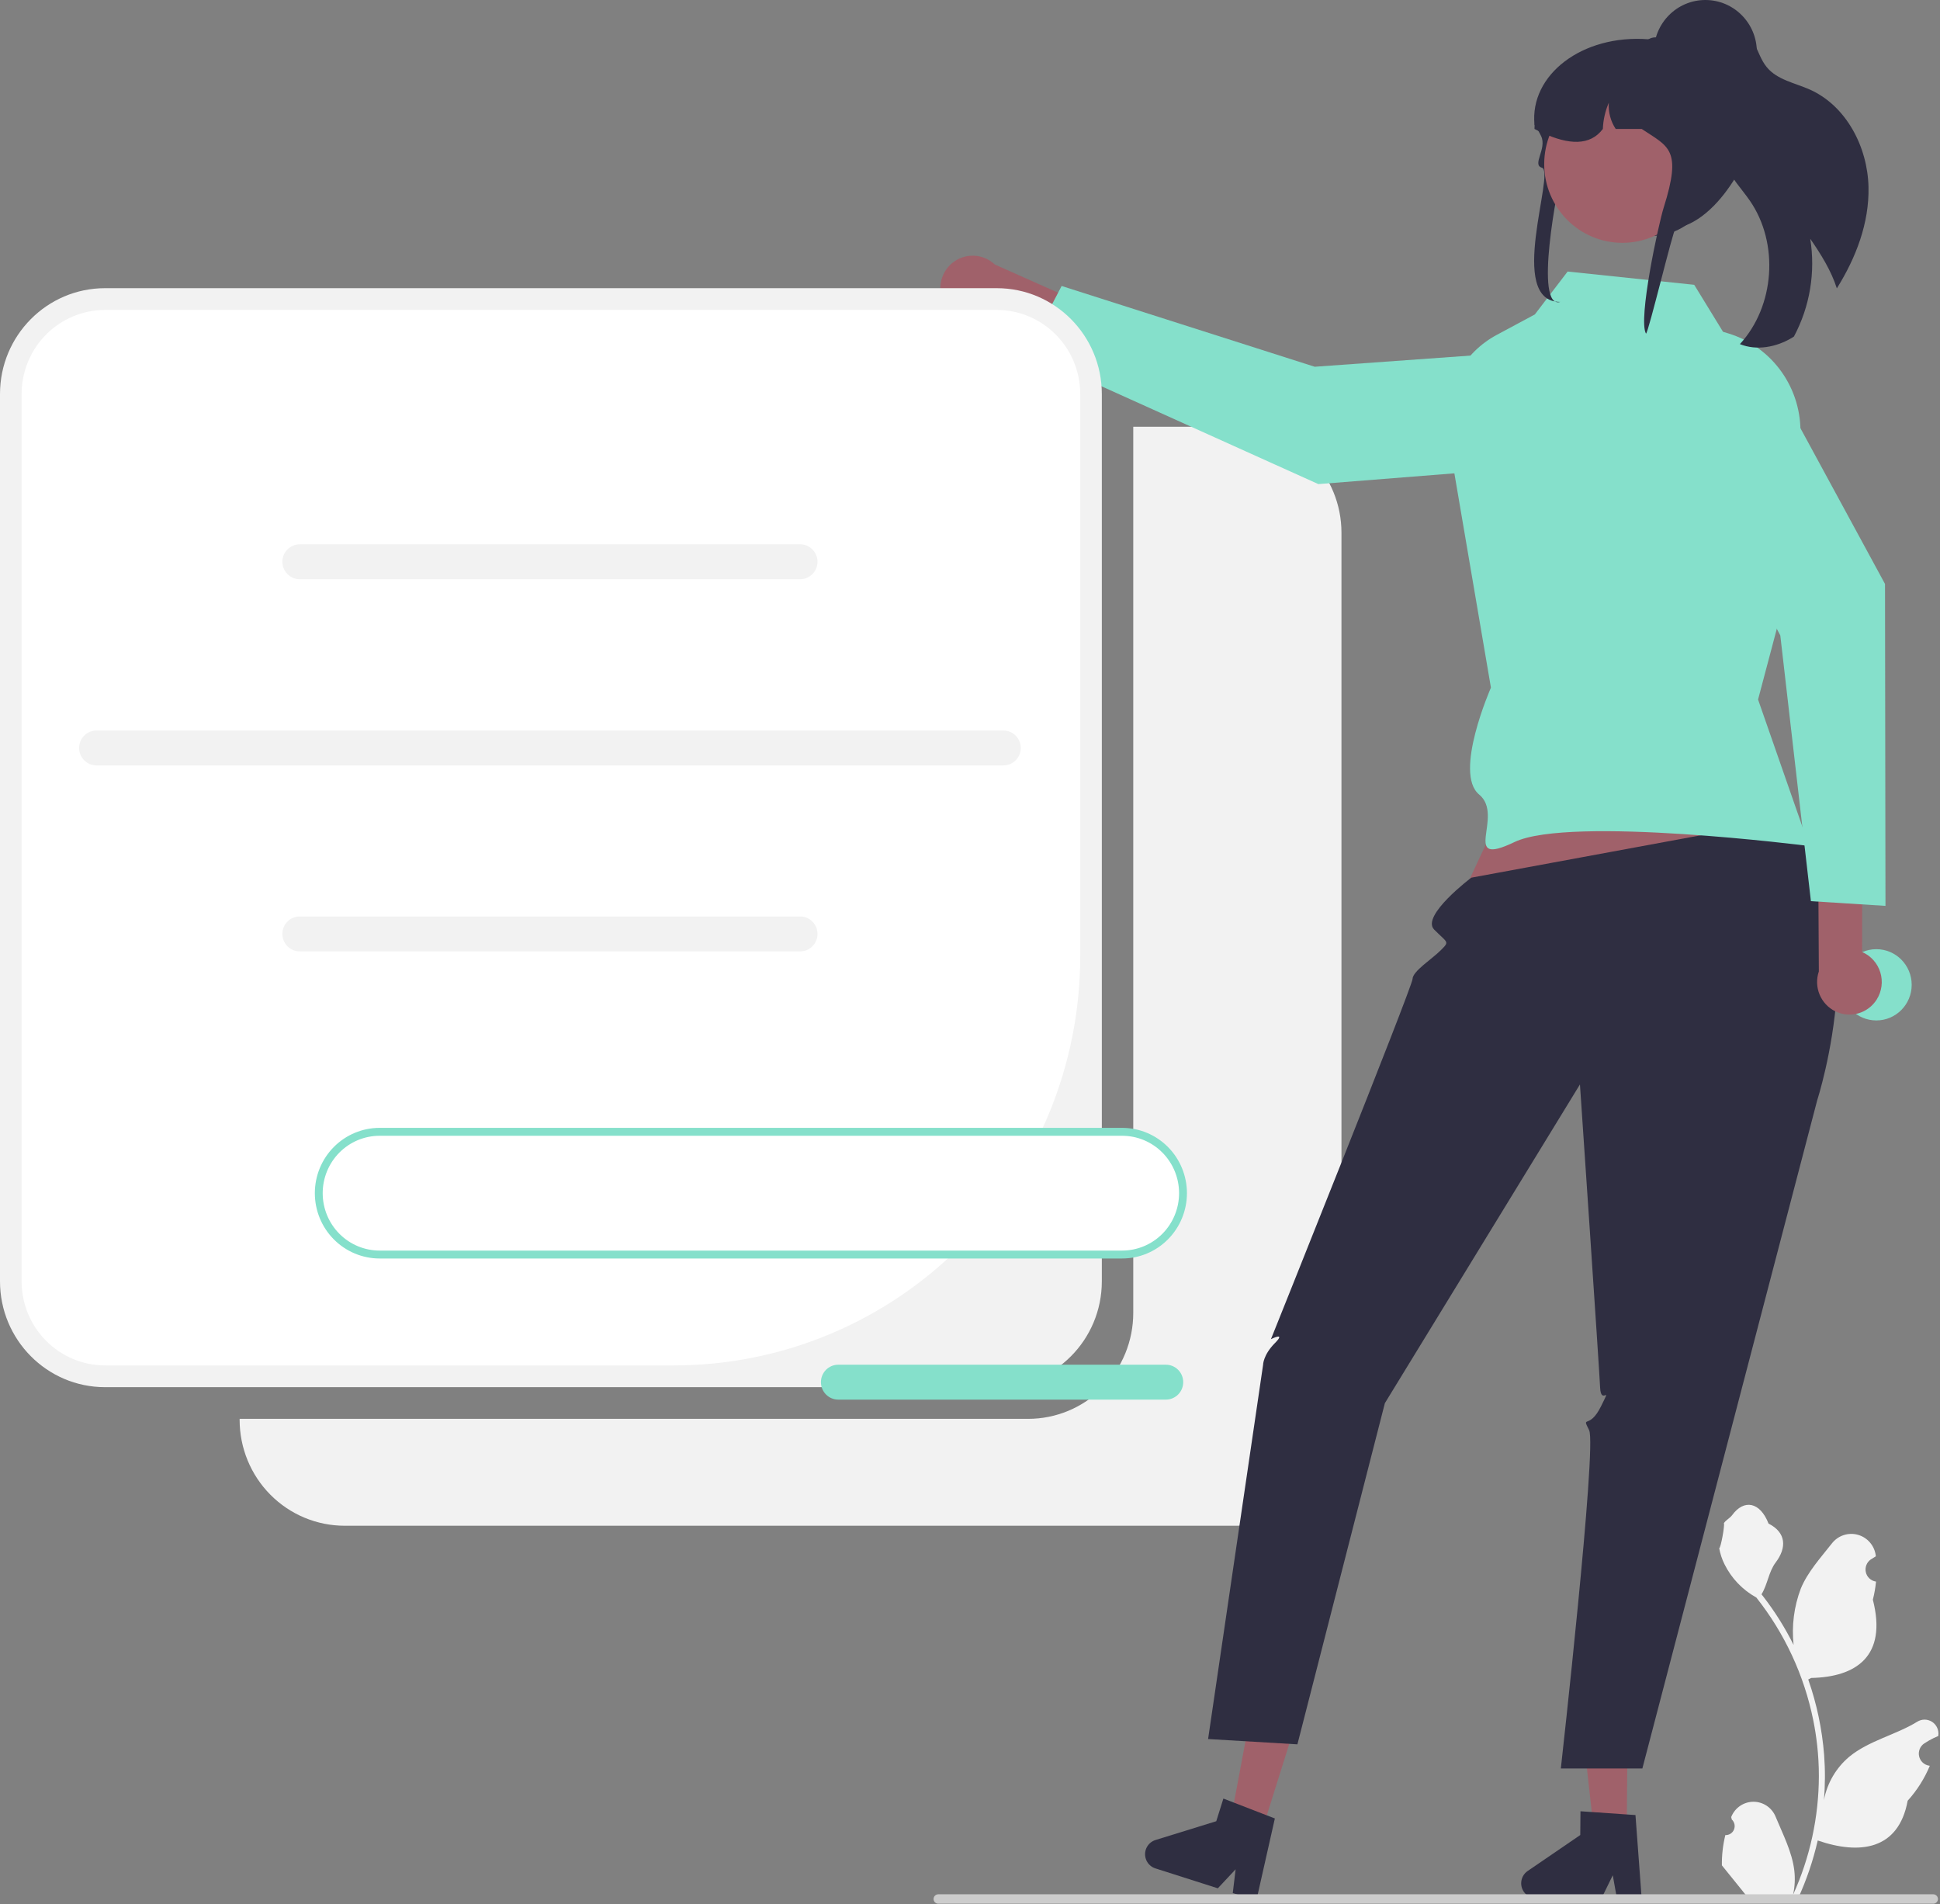 <svg width="694" height="681" viewBox="0 0 694 681" fill="none" xmlns="http://www.w3.org/2000/svg">
<rect x="0" y="0" width="694" height="681" fill="#808080" stroke="none"/>
<g clip-path="url(#clip0_154_6707)">
<path d="M442.3 152.622H405.402V469.574C405.402 474.547 404.43 479.471 402.541 484.065C400.653 488.66 397.884 492.834 394.394 496.351C390.904 499.867 386.761 502.656 382.201 504.559C377.642 506.462 372.754 507.442 367.819 507.442H85.723V507.804C85.723 512.777 86.695 517.701 88.584 522.296C90.473 526.89 93.241 531.065 96.731 534.581C100.221 538.097 104.364 540.887 108.924 542.79C113.484 544.693 118.371 545.672 123.307 545.672H442.299C447.235 545.672 452.122 544.693 456.682 542.79C461.242 540.887 465.385 538.097 468.875 534.581C472.365 531.065 475.133 526.89 477.022 522.296C478.911 517.701 479.883 512.777 479.883 507.804V190.49C479.883 180.447 475.923 170.815 468.875 163.713C461.827 156.612 452.267 152.622 442.3 152.622Z" fill="#F2F2F2"/>
<path d="M617.21 656.308C617.863 656.338 618.51 656.165 619.062 655.813C619.615 655.46 620.047 654.945 620.299 654.337C620.551 653.73 620.612 653.058 620.473 652.414C620.334 651.771 620.002 651.186 619.521 650.738L619.303 649.863C619.332 649.793 619.361 649.723 619.39 649.653C620.048 648.087 621.15 646.752 622.559 645.815C623.968 644.878 625.62 644.382 627.308 644.388C628.996 644.394 630.644 644.903 632.046 645.85C633.448 646.798 634.541 648.141 635.187 649.712C637.771 655.982 641.061 662.263 641.871 668.892C642.227 671.823 642.077 674.793 641.426 677.672C647.494 664.334 650.646 649.837 650.666 635.164C650.667 631.482 650.464 627.803 650.058 624.144C649.722 621.144 649.256 618.166 648.66 615.209C645.407 599.165 638.424 584.127 628.283 571.33C623.375 568.631 619.405 564.482 616.91 559.441C616.006 557.629 615.367 555.694 615.013 553.697C615.567 553.771 617.1 545.275 616.683 544.753C617.454 543.574 618.835 542.987 619.678 541.836C623.869 536.111 629.643 537.11 632.658 544.891C639.097 548.165 639.16 553.596 635.208 558.819C632.695 562.142 632.349 566.638 630.144 570.196C630.37 570.488 630.606 570.772 630.833 571.064C634.981 576.439 638.597 582.21 641.627 588.294C640.89 581.478 641.77 574.582 644.194 568.175C646.651 562.203 651.256 557.174 655.311 552.012C656.383 550.625 657.84 549.59 659.496 549.037C661.152 548.484 662.934 548.438 664.616 548.905C666.298 549.373 667.805 550.332 668.946 551.662C670.088 552.992 670.812 554.633 671.028 556.378C671.036 556.454 671.044 556.53 671.052 556.606C670.45 556.948 669.86 557.311 669.283 557.696C668.558 558.184 667.997 558.881 667.672 559.696C667.347 560.511 667.274 561.405 667.463 562.263C667.651 563.12 668.093 563.9 668.729 564.501C669.365 565.101 670.166 565.494 671.027 565.628L671.115 565.641C670.901 567.829 670.521 569.996 669.981 572.125C675.183 592.396 663.952 599.778 647.916 600.11C647.562 600.293 647.217 600.476 646.863 600.65C649.908 609.344 651.818 618.401 652.545 627.592C652.956 633.014 652.932 638.461 652.472 643.88L652.499 643.688C653.661 637.662 656.851 632.226 661.53 628.296C668.481 622.544 678.3 620.425 685.797 615.801C686.594 615.286 687.521 615.011 688.468 615.008C689.415 615.006 690.343 615.277 691.142 615.788C691.941 616.3 692.579 617.031 692.979 617.896C693.38 618.76 693.526 619.722 693.402 620.668L693.371 620.87C692.254 621.329 691.165 621.857 690.113 622.452C689.51 622.795 688.921 623.158 688.344 623.542C687.619 624.03 687.058 624.727 686.733 625.542C686.408 626.357 686.335 627.252 686.524 628.109C686.712 628.966 687.153 629.746 687.789 630.347C688.425 630.947 689.227 631.34 690.088 631.474L690.176 631.488C690.24 631.497 690.294 631.506 690.358 631.515C688.448 636.11 685.768 640.339 682.434 644.017C679.181 661.712 665.211 663.391 650.266 658.238H650.257C648.618 665.417 646.242 672.405 643.168 679.089H617.845C617.754 678.806 617.672 678.513 617.591 678.229C619.935 678.378 622.288 678.237 624.598 677.809C622.719 675.486 620.84 673.145 618.961 670.822C618.919 670.778 618.88 670.733 618.843 670.685C617.89 669.496 616.928 668.316 615.975 667.127L615.974 667.126C615.924 663.481 616.339 659.846 617.209 656.308L617.21 656.308Z" fill="#F2F2F2"/>
<path d="M338.29 109.508C339.214 110.919 340.432 112.111 341.859 113.002C343.286 113.892 344.887 114.46 346.553 114.665C348.219 114.871 349.91 114.709 351.508 114.192C353.105 113.674 354.573 112.813 355.808 111.668L408.457 135.601L418.608 122.556L355.869 94.591C353.802 92.639 351.095 91.52 348.263 91.445C345.431 91.369 342.67 92.343 340.504 94.182C338.337 96.021 336.914 98.596 336.506 101.421C336.098 104.246 336.733 107.123 338.29 109.508H338.29Z" fill="#A0616A"/>
<path d="M564.239 124.431L569.46 154.246C569.704 155.637 569.656 157.063 569.32 158.435C568.984 159.806 568.367 161.091 567.509 162.208C566.651 163.325 565.57 164.249 564.337 164.92C563.104 165.591 561.745 165.995 560.347 166.106L471.618 173.136L367.322 126.105L379.779 102.279L470.318 131.167L564.239 124.431Z" fill="#85E0CB"/>
<path d="M356.576 103.064H37.583C16.827 103.064 0 120.018 0 140.932V458.246C0 479.16 16.827 496.114 37.583 496.114H356.576C377.333 496.114 394.16 479.16 394.16 458.246V140.932C394.16 120.018 377.333 103.064 356.576 103.064Z" fill="#F2F2F2"/>
<path d="M37.584 110.852C33.663 110.852 29.781 111.63 26.159 113.141C22.537 114.653 19.246 116.869 16.473 119.662C13.701 122.455 11.502 125.771 10.002 129.421C8.501 133.07 7.729 136.982 7.729 140.932V458.247C7.729 466.225 10.875 473.876 16.473 479.517C22.072 485.158 29.666 488.327 37.584 488.327H241.173C260.248 488.327 279.137 484.541 296.76 477.186C314.384 469.831 330.397 459.051 343.885 445.46C357.374 431.869 368.073 415.735 375.373 397.978C382.673 380.221 386.43 361.19 386.43 341.97V140.932C386.43 136.982 385.658 133.07 384.158 129.421C382.657 125.771 380.458 122.455 377.686 119.662C374.914 116.869 371.623 114.653 368.001 113.141C364.379 111.63 360.497 110.852 356.576 110.852H37.584Z" fill="white"/>
<path d="M286.253 207.151H107.209C105.566 207.151 103.991 206.494 102.829 205.323C101.667 204.153 101.015 202.565 101.015 200.91C101.015 199.255 101.667 197.667 102.829 196.496C103.991 195.326 105.566 194.668 107.209 194.668H286.253C287.896 194.668 289.472 195.326 290.633 196.496C291.795 197.667 292.448 199.255 292.448 200.91C292.448 202.565 291.795 204.153 290.633 205.323C289.472 206.494 287.896 207.151 286.253 207.151Z" fill="#F2F2F2"/>
<path d="M286.253 340.249H107.209C105.566 340.249 103.991 339.592 102.829 338.421C101.667 337.251 101.015 335.663 101.015 334.008C101.015 332.352 101.667 330.765 102.829 329.594C103.991 328.424 105.566 327.766 107.209 327.766H286.253C287.896 327.766 289.472 328.424 290.633 329.594C291.795 330.765 292.448 332.352 292.448 334.008C292.448 335.663 291.795 337.251 290.633 338.421C289.472 339.592 287.896 340.249 286.253 340.249Z" fill="#F2F2F2"/>
<path d="M358.959 273.744H34.503C32.86 273.744 31.285 273.086 30.123 271.916C28.961 270.745 28.309 269.158 28.309 267.502C28.309 265.847 28.961 264.26 30.123 263.089C31.285 261.919 32.86 261.261 34.503 261.261H358.959C360.602 261.261 362.178 261.919 363.339 263.089C364.501 264.26 365.154 265.847 365.154 267.502C365.154 269.158 364.501 270.745 363.339 271.916C362.178 273.086 360.602 273.744 358.959 273.744Z" fill="#F2F2F2"/>
<path d="M553.028 255.841L520.707 325.222L645.043 312.534L619.089 245.93L553.028 255.841Z" fill="#A0616A"/>
<path d="M581.935 654.615L570.146 654.515L564.928 607.632L582.326 607.78L581.935 654.615Z" fill="#A0616A"/>
<path d="M544.175 673.502C544.164 674.91 544.708 676.265 545.688 677.27C546.668 678.274 548.003 678.846 549.4 678.859L572.839 679.056L576.942 670.676L578.449 679.099L587.293 679.18L585.059 649.138L581.983 648.932L569.432 648.061L565.383 647.787L565.312 656.287L546.484 669.154C545.779 669.637 545.2 670.285 544.798 671.042C544.396 671.799 544.182 672.643 544.175 673.502Z" fill="#2F2E41"/>
<path d="M451.475 654.669L440.235 651.083L448.918 604.725L465.506 610.016L451.475 654.669Z" fill="#A0616A"/>
<path d="M409.873 661.544C409.452 662.887 409.578 664.343 410.221 665.593C410.865 666.843 411.974 667.785 413.306 668.212L435.652 675.339L442.018 668.543L441.002 677.04L449.432 679.736L456.058 650.359L453.177 649.251L441.435 644.703L437.644 643.243L435.098 651.346L413.348 658.072C412.534 658.324 411.792 658.772 411.186 659.377C410.581 659.982 410.13 660.725 409.873 661.544Z" fill="#2F2E41"/>
<path d="M639.38 293.023L526.328 313.895C526.328 313.895 508.195 327.561 513.046 332.456C517.897 337.35 518.649 336.592 515.462 339.803C512.275 343.014 505.385 347.306 505.317 350.116C505.249 352.925 454.658 478.944 454.658 478.944C454.658 478.944 460.279 476.112 456.063 480.36C451.847 484.607 451.847 488.117 451.847 488.117L432.173 621.953L464.125 623.848L495.412 501.833L565.198 387.844C565.198 387.844 572.122 489.493 572.413 496.254C572.703 503.014 576.919 494.519 572.703 503.014C568.487 511.51 565.677 505.846 568.487 511.51C571.298 517.174 558.362 632.48 558.362 632.48H587.527L650.076 393.483C650.076 393.483 672.331 325.156 639.38 293.023Z" fill="#2F2E41"/>
<path d="M606.076 101.855L560.791 97.114L549.058 112.461L535.39 119.796C529.606 122.9 524.832 127.617 521.638 133.383C518.444 139.149 516.967 145.72 517.381 152.309L533.355 245.93C533.355 245.93 519.862 276.541 529.139 284.16C538.415 291.779 521.967 310.648 541.786 301.151C561.606 291.654 647.184 302.567 647.184 302.567L628.915 250.178L642.562 198.698L644.064 155.532C644.345 147.466 641.969 139.533 637.308 132.97C632.646 126.406 625.96 121.581 618.292 119.246L616.384 118.665L606.076 101.855Z" fill="#85E0CB"/>
<path d="M668.422 66.875C668.718 79.736 663.948 92.189 657.095 103.127C655.059 96.742 651.399 90.93 647.581 85.39C649.505 97.375 647.456 109.664 641.749 120.357C641.548 120.502 641.34 120.637 641.125 120.761C635.539 124.146 628.457 125.517 622.415 123.072C634.9 109.512 636.489 87.045 626.021 71.835C623.058 67.52 619.225 63.703 617.389 58.791C614.491 50.955 617.277 42.327 619.035 34.156C620.678 26.552 620.966 17.503 615.902 11.93C616.443 11.151 617.18 10.531 618.037 10.134C618.894 9.736 619.84 9.575 620.779 9.668C623.901 10.112 626.173 12.846 627.62 15.662C629.068 18.478 630.022 21.599 632.039 24.031C635.774 28.583 642.135 29.659 647.495 32.058C660.477 37.884 668.111 52.564 668.422 66.875Z" fill="#2F2E41"/>
<path d="M333.97 679.165C333.97 679.386 334.013 679.606 334.096 679.811C334.18 680.015 334.303 680.201 334.459 680.358C334.614 680.514 334.799 680.639 335.002 680.723C335.205 680.807 335.423 680.851 335.643 680.85H691.591C692.034 680.85 692.46 680.672 692.773 680.356C693.087 680.04 693.263 679.612 693.263 679.165C693.263 678.718 693.087 678.29 692.773 677.974C692.46 677.658 692.034 677.48 691.591 677.48H335.643C335.423 677.479 335.205 677.523 335.002 677.607C334.799 677.691 334.614 677.816 334.459 677.972C334.303 678.129 334.18 678.315 334.096 678.519C334.013 678.724 333.97 678.944 333.97 679.165Z" fill="#CCCCCC"/>
<path d="M671.224 364.954C678.21 364.954 683.872 359.249 683.872 352.211C683.872 345.173 678.21 339.467 671.224 339.467C664.239 339.467 658.577 345.173 658.577 352.211C658.577 359.249 664.239 364.954 671.224 364.954Z" fill="#85E0CB"/>
<path d="M559.149 59.522C559.891 56.905 554.777 72.897 557.245 73.186C568.482 74.484 583.909 81.247 591.736 84.401C592.088 84.36 592.441 84.319 592.783 84.267C593.622 84.175 594.441 84.041 595.25 83.886C613.475 80.412 620.483 52.204 620.483 51.947C620.483 50.678 617.463 15.85 612.704 15.335C611.455 15.198 610.198 15.129 608.941 15.129H597.133C594.69 14.598 592.214 14.236 589.721 14.046H589.7C565.929 12.221 547.186 26.82 548.938 44.583C548.949 44.603 548.969 44.624 548.98 44.645C549.488 45.408 549.934 46.129 550.327 46.82C550.711 47.47 551.032 48.088 551.312 48.676C553.479 53.212 547.909 58.92 551.602 59.986C556.514 61.403 538.684 107.977 558.125 107.977C548.669 110.686 557.102 66.738 559.149 59.522Z" fill="#2F2E41"/>
<path d="M580.369 86.849C595.809 86.849 608.325 74.238 608.325 58.681C608.325 43.124 595.809 30.513 580.369 30.513C564.929 30.513 552.413 43.124 552.413 58.681C552.413 74.238 564.929 86.849 580.369 86.849Z" fill="#A0616A"/>
<path d="M548.938 46.119C549.405 46.367 549.861 46.593 550.327 46.82C550.815 47.057 551.302 47.294 551.789 47.511C561.15 51.789 568.77 52.264 573.394 46.119C573.517 42.886 574.238 39.704 575.519 36.737C575.292 40.053 576.16 43.351 577.986 46.119H587.295C596.885 52.532 601.809 53.202 595.153 74.254C593.298 80.12 585.919 114.255 588.822 119.317C589.662 119.224 598.595 81.836 599.404 81.681C617.629 78.207 629.208 47.954 627.726 46.243C627.733 41.376 626.622 36.574 624.481 32.211C621.772 26.685 617.548 22.055 612.31 18.871C609.188 17.346 605.933 16.113 602.586 15.19C602.503 15.17 602.431 15.149 602.348 15.129C601.322 14.85 600.275 14.592 599.227 14.376C597.064 13.916 594.877 13.582 592.676 13.376C592.52 13.366 592.365 13.355 592.22 13.355C591.341 13.357 590.478 13.596 589.721 14.046C589.711 14.046 589.711 14.056 589.7 14.056C589.16 14.375 588.687 14.799 588.311 15.304C587.649 16.153 587.291 17.203 587.295 18.283H576.929C576.545 18.283 576.161 18.293 575.778 18.314C568.859 18.552 562.277 21.383 557.321 26.253C552.364 31.123 549.39 37.682 548.98 44.645C548.949 45.14 548.938 45.624 548.938 46.119Z" fill="#2F2E41"/>
<path d="M610.063 37.114C620.235 37.114 628.481 28.806 628.481 18.557C628.481 8.308 620.235 0 610.063 0C599.891 0 591.646 8.308 591.646 18.557C591.646 28.806 599.891 37.114 610.063 37.114Z" fill="#2F2E41"/>
<path d="M671.366 357.465C672.265 356.037 672.845 354.429 673.067 352.753C673.288 351.077 673.146 349.372 672.649 347.757C672.152 346.141 671.314 344.654 670.19 343.398C669.067 342.141 667.686 341.145 666.143 340.48L666.234 282.283L650.264 278.3L650.658 347.422C649.738 350.122 649.834 353.068 650.926 355.701C652.019 358.335 654.032 360.473 656.584 361.711C659.137 362.949 662.052 363.201 664.776 362.418C667.501 361.636 669.845 359.874 671.366 357.465V357.465Z" fill="#A0616A"/>
<path d="M592.282 143.685L617.134 126.668C618.293 125.874 619.604 125.333 620.983 125.08C622.363 124.827 623.779 124.867 625.142 125.198C626.504 125.529 627.783 126.144 628.897 127.002C630.01 127.861 630.932 128.944 631.605 130.183L674.331 208.851L674.495 323.981L647.82 322.296L636.869 227.246L592.282 143.685Z" fill="#85E0CB"/>
<path d="M401.417 404.784H135.816C130.039 404.784 124.498 407.096 120.414 411.212C116.329 415.328 114.034 420.91 114.034 426.731C114.034 432.552 116.329 438.134 120.414 442.25C124.498 446.366 130.039 448.678 135.816 448.678H401.417C407.194 448.678 412.735 446.366 416.82 442.25C420.904 438.134 423.199 432.552 423.199 426.731C423.199 420.91 420.904 415.328 416.82 411.212C412.735 407.096 407.194 404.784 401.417 404.784Z" fill="white"/>
<path d="M401.417 450.094H135.816C129.666 450.094 123.768 447.633 119.42 443.251C115.071 438.87 112.628 432.927 112.628 426.731C112.628 420.535 115.071 414.592 119.42 410.211C123.768 405.83 129.666 403.368 135.816 403.368H401.417C407.567 403.368 413.465 405.83 417.813 410.211C422.162 414.592 424.605 420.535 424.605 426.731C424.605 432.927 422.162 438.87 417.813 443.251C413.465 447.633 407.567 450.094 401.417 450.094ZM135.816 406.2C130.412 406.2 125.229 408.363 121.407 412.213C117.586 416.064 115.439 421.286 115.439 426.731C115.439 432.176 117.586 437.398 121.407 441.249C125.229 445.099 130.412 447.262 135.816 447.262H401.417C406.821 447.262 412.004 445.099 415.826 441.249C419.647 437.398 421.794 432.176 421.794 426.731C421.794 421.286 419.647 416.064 415.826 412.213C412.004 408.363 406.821 406.2 401.417 406.2H135.816Z" fill="#85E0CB"/>
<path d="M417.079 500.562H299.868C298.225 500.562 296.649 499.904 295.488 498.734C294.326 497.563 293.673 495.976 293.673 494.32C293.673 492.665 294.326 491.078 295.488 489.907C296.649 488.737 298.225 488.079 299.868 488.079H417.079C418.722 488.079 420.297 488.737 421.459 489.907C422.621 491.078 423.273 492.665 423.273 494.32C423.273 495.976 422.621 497.563 421.459 498.734C420.297 499.904 418.722 500.562 417.079 500.562Z" fill="#85E0CB"/>
</g>
<defs>
<clipPath id="clip0_154_6707">
<rect width="693.46" height="680.85" fill="white"/>
</clipPath>
</defs>
</svg>
